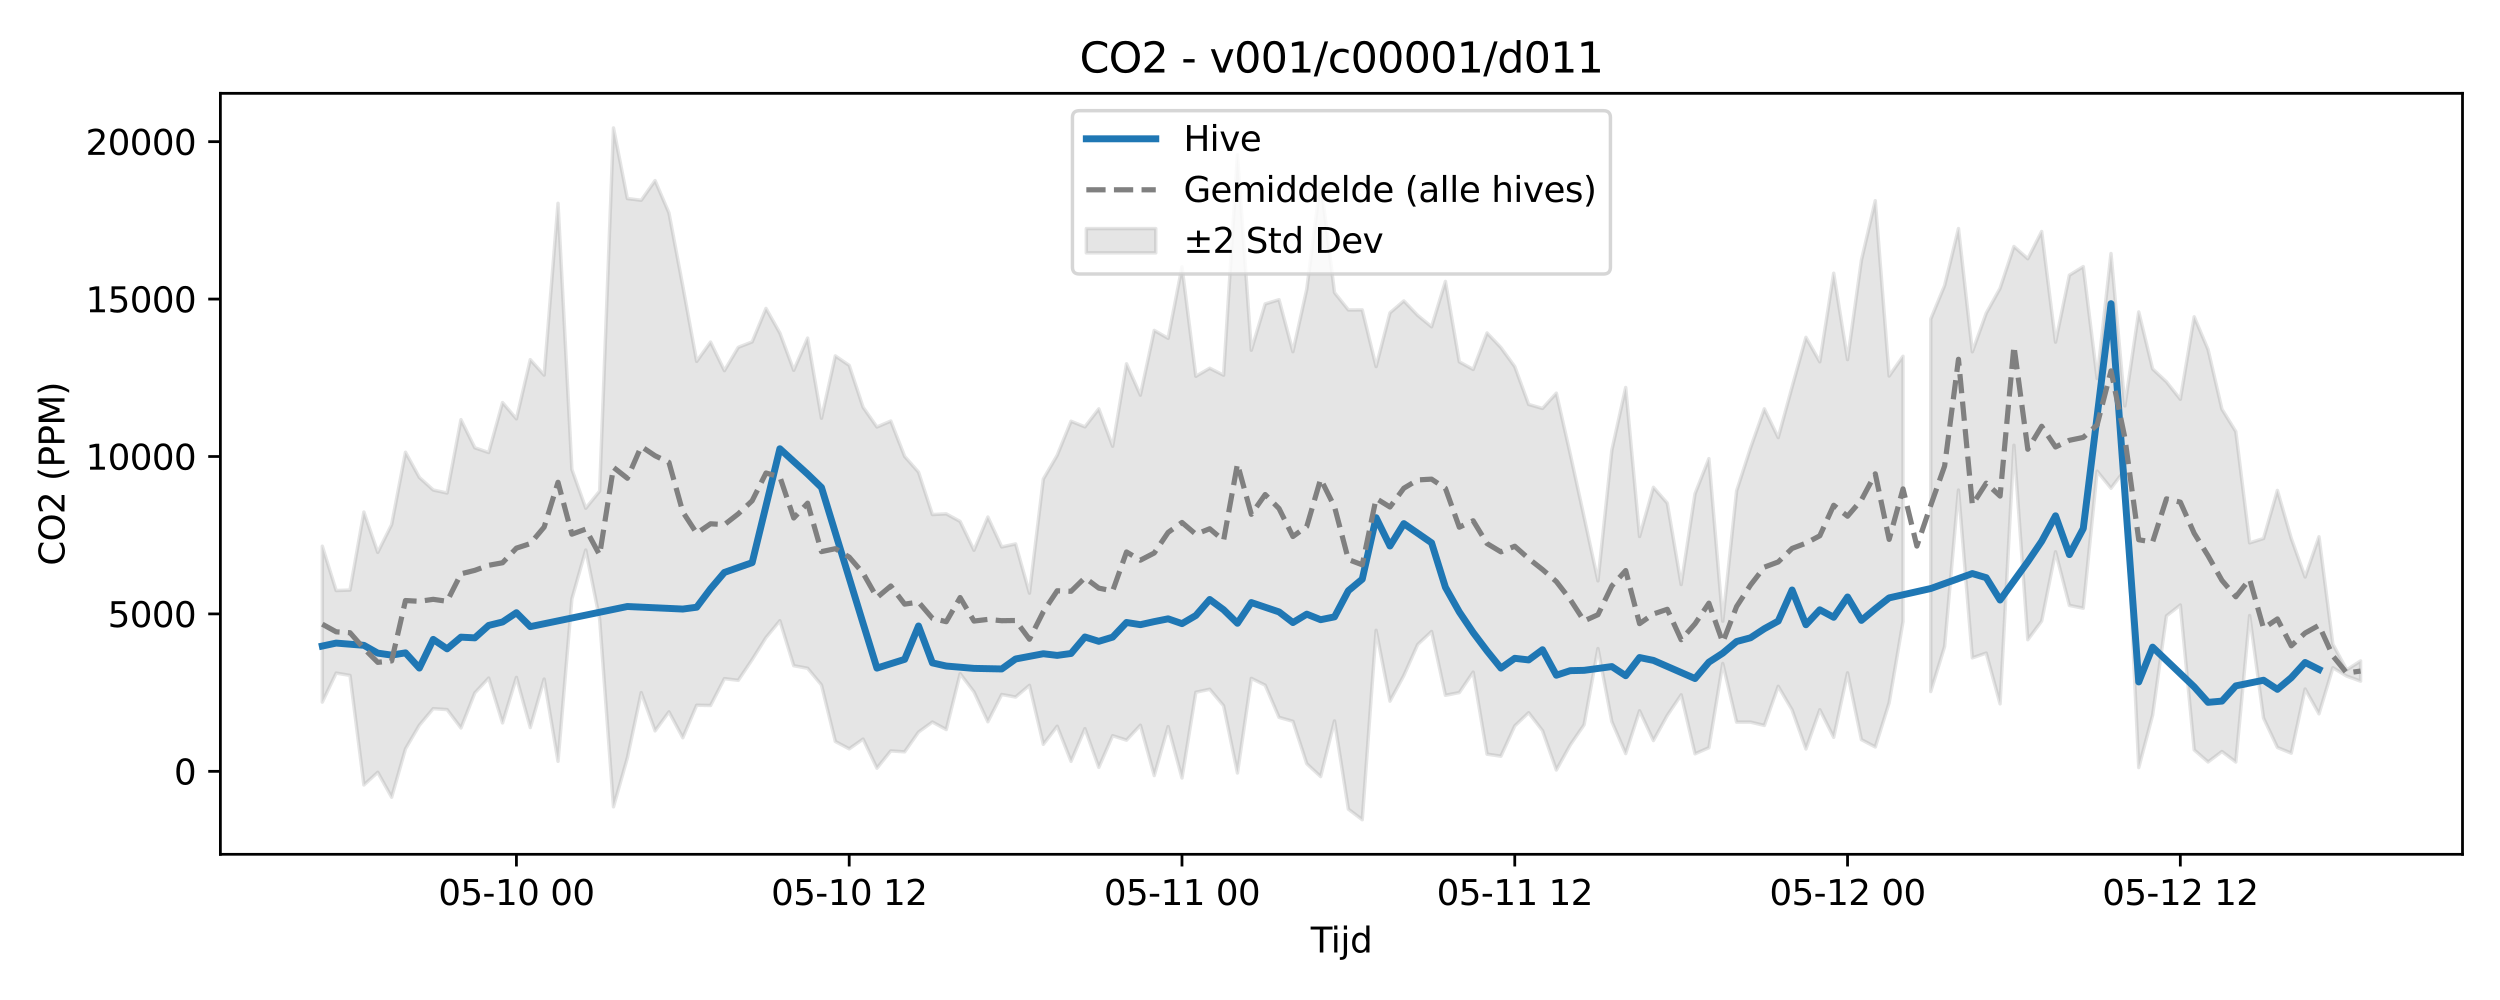 <?xml version="1.0" encoding="utf-8" standalone="no"?>
<!DOCTYPE svg PUBLIC "-//W3C//DTD SVG 1.1//EN"
  "http://www.w3.org/Graphics/SVG/1.1/DTD/svg11.dtd">
<svg xmlns:xlink="http://www.w3.org/1999/xlink" width="720pt" height="288pt" viewBox="0 0 720 288" xmlns="http://www.w3.org/2000/svg" version="1.1">
 <defs>
  <style type="text/css">*{stroke-linejoin: round; stroke-linecap: butt}</style>
 </defs>
 <g id="figure_1">
  <g id="patch_1">
   <path d="M 0 288 
L 720 288 
L 720 0 
L 0 0 
z
" style="fill: #ffffff"/>
  </g>
  <g id="axes_1">
   <g id="patch_2">
    <path d="M 63.47 246.04 
L 709.2 246.04 
L 709.2 26.88 
L 63.47 26.88 
z
" style="fill: #ffffff"/>
   </g>
   <g id="FillBetweenPolyCollection_1">
    <path d="M 92.821 157.307 
L 92.821 202.217 
L 96.815 193.855 
L 100.808 194.523 
L 104.802 226.071 
L 108.795 222.422 
L 112.788 229.594 
L 116.782 215.667 
L 120.775 208.863 
L 124.768 204.098 
L 128.762 204.361 
L 132.755 209.658 
L 136.749 199.555 
L 140.742 195.281 
L 144.735 208.207 
L 148.729 195.099 
L 152.722 209.536 
L 156.715 195.567 
L 160.709 219.257 
L 164.702 172.484 
L 168.696 158.407 
L 172.689 178.207 
L 176.682 232.361 
L 180.676 218.286 
L 184.669 199.471 
L 188.663 210.487 
L 192.656 205.017 
L 196.649 212.468 
L 200.643 203.106 
L 204.636 203.185 
L 208.629 195.447 
L 212.623 195.937 
L 216.616 189.976 
L 220.61 183.624 
L 224.603 178.768 
L 228.596 191.721 
L 232.59 192.463 
L 236.583 197.277 
L 240.577 213.544 
L 244.57 215.665 
L 248.563 212.857 
L 252.557 221.236 
L 256.55 216.265 
L 260.543 216.53 
L 264.537 210.839 
L 268.53 207.939 
L 272.524 210.115 
L 276.517 194.015 
L 280.51 199.264 
L 284.504 207.871 
L 288.497 200.01 
L 292.491 200.751 
L 296.484 197.375 
L 300.477 214.364 
L 304.471 209.163 
L 308.464 219.271 
L 312.457 209.851 
L 316.451 221.003 
L 320.444 211.886 
L 324.438 213.163 
L 328.431 208.86 
L 332.424 223.368 
L 336.418 209.249 
L 340.411 224.066 
L 344.404 199.365 
L 348.398 198.513 
L 352.391 203.251 
L 356.385 222.628 
L 360.378 195.365 
L 364.371 197.336 
L 368.365 206.604 
L 372.358 207.734 
L 376.352 219.959 
L 380.345 223.66 
L 384.338 207.626 
L 388.332 233.04 
L 392.325 236.078 
L 396.318 181.529 
L 400.312 201.931 
L 404.305 194.546 
L 408.299 185.602 
L 412.292 181.871 
L 416.285 200.253 
L 420.279 199.464 
L 424.272 193.571 
L 428.266 217.199 
L 432.259 217.785 
L 436.252 209.058 
L 440.246 205.268 
L 444.239 210.417 
L 448.232 221.758 
L 452.226 214.565 
L 456.219 208.74 
L 460.213 186.77 
L 464.206 207.835 
L 468.199 217.032 
L 472.193 204.704 
L 476.186 213.286 
L 480.179 206.048 
L 484.173 200.111 
L 488.166 217.102 
L 492.16 215.344 
L 496.153 191.087 
L 500.146 207.981 
L 504.14 207.966 
L 508.133 208.932 
L 512.127 197.657 
L 516.12 204.45 
L 520.113 215.707 
L 524.107 204.399 
L 528.1 212.35 
L 532.093 193.781 
L 536.087 213.014 
L 540.08 215.13 
L 544.074 202.403 
L 548.067 179.003 
L 548.067 102.608 
L 548.067 102.608 
L 544.074 108.29 
L 540.08 57.804 
L 536.087 74.961 
L 532.093 103.557 
L 528.1 78.692 
L 524.107 104.208 
L 520.113 97.157 
L 516.12 111.44 
L 512.127 126.029 
L 508.133 117.745 
L 504.14 129.04 
L 500.146 141.365 
L 496.153 178.916 
L 492.16 132.087 
L 488.166 142.21 
L 484.173 168.355 
L 480.179 144.908 
L 476.186 140.35 
L 472.193 154.51 
L 468.199 111.602 
L 464.206 129.672 
L 460.213 167.285 
L 456.219 148.924 
L 452.226 130.757 
L 448.232 113.226 
L 444.239 117.627 
L 440.246 116.474 
L 436.252 105.579 
L 432.259 100.092 
L 428.266 95.886 
L 424.272 106.397 
L 420.279 104.204 
L 416.285 81.051 
L 412.292 94.117 
L 408.299 90.829 
L 404.305 86.662 
L 400.312 90.097 
L 396.318 105.575 
L 392.325 89.247 
L 388.332 89.256 
L 384.338 84.273 
L 380.345 52.251 
L 376.352 83.271 
L 372.358 101.291 
L 368.365 86.315 
L 364.371 87.526 
L 360.378 100.869 
L 356.385 44.58 
L 352.391 108.055 
L 348.398 106.045 
L 344.404 108.369 
L 340.411 76.865 
L 336.418 97.435 
L 332.424 95.154 
L 328.431 113.8 
L 324.438 104.77 
L 320.444 128.516 
L 316.451 117.745 
L 312.457 122.935 
L 308.464 121.315 
L 304.471 131.121 
L 300.477 137.963 
L 296.484 170.825 
L 292.491 156.651 
L 288.497 157.519 
L 284.504 148.9 
L 280.51 158.468 
L 276.517 150.176 
L 272.524 147.989 
L 268.53 148.187 
L 264.537 135.977 
L 260.543 131.451 
L 256.55 121.26 
L 252.557 122.972 
L 248.563 117.28 
L 244.57 105.219 
L 240.577 102.502 
L 236.583 120.451 
L 232.59 97.367 
L 228.596 106.644 
L 224.603 95.911 
L 220.61 88.826 
L 216.616 98.461 
L 212.623 100.03 
L 208.629 106.748 
L 204.636 98.516 
L 200.643 104.077 
L 196.649 82.426 
L 192.656 61.318 
L 188.663 52.015 
L 184.669 57.677 
L 180.676 57.184 
L 176.682 36.842 
L 172.689 141.445 
L 168.696 146.374 
L 164.702 135.195 
L 160.709 58.552 
L 156.715 108.024 
L 152.722 103.575 
L 148.729 120.632 
L 144.735 115.945 
L 140.742 130.325 
L 136.749 128.958 
L 132.755 120.861 
L 128.762 141.991 
L 124.768 141.118 
L 120.775 137.495 
L 116.782 130.24 
L 112.788 151.084 
L 108.795 159.085 
L 104.802 147.47 
L 100.808 169.929 
L 96.815 170.076 
L 92.821 157.307 
z
" clip-path="url(#p964bfb6980)" style="fill: #808080; fill-opacity: 0.2; stroke: #808080; stroke-opacity: 0.2"/>
    <path d="M 556.054 91.883 
L 556.054 199.17 
L 560.047 186.19 
L 564.041 141.128 
L 568.034 189.466 
L 572.027 188.092 
L 576.021 202.714 
L 580.014 128.236 
L 584.007 184.241 
L 588.001 178.859 
L 591.994 158.918 
L 595.988 174.359 
L 599.981 175.163 
L 603.974 135.7 
L 607.968 140.617 
L 611.961 135.306 
L 615.955 221.06 
L 619.948 205.974 
L 623.941 177.373 
L 627.935 174.248 
L 631.928 215.972 
L 635.921 219.449 
L 639.915 216.434 
L 643.908 219.458 
L 647.902 177.274 
L 651.895 206.784 
L 655.888 215.268 
L 659.882 216.918 
L 663.875 198.437 
L 667.868 205.583 
L 671.862 192.307 
L 675.855 194.72 
L 679.849 196.178 
L 679.849 190.348 
L 679.849 190.348 
L 675.855 192.916 
L 671.862 185.503 
L 667.868 154.59 
L 663.875 166.172 
L 659.882 155.062 
L 655.888 141.248 
L 651.895 155.093 
L 647.902 156.343 
L 643.908 124.278 
L 639.915 117.84 
L 635.921 100.673 
L 631.928 91.236 
L 627.935 114.99 
L 623.941 109.968 
L 619.948 106.241 
L 615.955 89.832 
L 611.961 116.894 
L 607.968 73.014 
L 603.974 109.034 
L 599.981 76.786 
L 595.988 79.249 
L 591.994 98.541 
L 588.001 66.668 
L 584.007 74.526 
L 580.014 70.989 
L 576.021 83.025 
L 572.027 90.221 
L 568.034 101.326 
L 564.041 65.823 
L 560.047 82.231 
L 556.054 91.883 
z
" clip-path="url(#p964bfb6980)" style="fill: #808080; fill-opacity: 0.2; stroke: #808080; stroke-opacity: 0.2"/>
   </g>
   <g id="matplotlib.axis_1">
    <g id="xtick_1">
     <g id="line2d_1">
      <defs>
       <path id="m2be790378c" d="M 0 0 
L 0 3.5 
" style="stroke: #000000; stroke-width: 0.8"/>
      </defs>
      <g>
       <use xlink:href="#m2be790378c" x="148.729" y="246.04" style="stroke: #000000; stroke-width: 0.8"/>
      </g>
     </g>
     <g id="text_1">
      <!-- 05-10 00 -->
      <g transform="translate(126.248 260.638) scale(0.1 -0.1)">
       <defs>
        <path id="DejaVuSans-30" d="M 2034 4250 
Q 1547 4250 1301 3770 
Q 1056 3291 1056 2328 
Q 1056 1369 1301 889 
Q 1547 409 2034 409 
Q 2525 409 2770 889 
Q 3016 1369 3016 2328 
Q 3016 3291 2770 3770 
Q 2525 4250 2034 4250 
z
M 2034 4750 
Q 2819 4750 3233 4129 
Q 3647 3509 3647 2328 
Q 3647 1150 3233 529 
Q 2819 -91 2034 -91 
Q 1250 -91 836 529 
Q 422 1150 422 2328 
Q 422 3509 836 4129 
Q 1250 4750 2034 4750 
z
" transform="scale(0.016)"/>
        <path id="DejaVuSans-35" d="M 691 4666 
L 3169 4666 
L 3169 4134 
L 1269 4134 
L 1269 2991 
Q 1406 3038 1543 3061 
Q 1681 3084 1819 3084 
Q 2600 3084 3056 2656 
Q 3513 2228 3513 1497 
Q 3513 744 3044 326 
Q 2575 -91 1722 -91 
Q 1428 -91 1123 -41 
Q 819 9 494 109 
L 494 744 
Q 775 591 1075 516 
Q 1375 441 1709 441 
Q 2250 441 2565 725 
Q 2881 1009 2881 1497 
Q 2881 1984 2565 2268 
Q 2250 2553 1709 2553 
Q 1456 2553 1204 2497 
Q 953 2441 691 2322 
L 691 4666 
z
" transform="scale(0.016)"/>
        <path id="DejaVuSans-2d" d="M 313 2009 
L 1997 2009 
L 1997 1497 
L 313 1497 
L 313 2009 
z
" transform="scale(0.016)"/>
        <path id="DejaVuSans-31" d="M 794 531 
L 1825 531 
L 1825 4091 
L 703 3866 
L 703 4441 
L 1819 4666 
L 2450 4666 
L 2450 531 
L 3481 531 
L 3481 0 
L 794 0 
L 794 531 
z
" transform="scale(0.016)"/>
        <path id="DejaVuSans-20" transform="scale(0.016)"/>
       </defs>
       <use xlink:href="#DejaVuSans-30"/>
       <use xlink:href="#DejaVuSans-35" transform="translate(63.623 0)"/>
       <use xlink:href="#DejaVuSans-2d" transform="translate(127.246 0)"/>
       <use xlink:href="#DejaVuSans-31" transform="translate(163.33 0)"/>
       <use xlink:href="#DejaVuSans-30" transform="translate(226.953 0)"/>
       <use xlink:href="#DejaVuSans-20" transform="translate(290.576 0)"/>
       <use xlink:href="#DejaVuSans-30" transform="translate(322.363 0)"/>
       <use xlink:href="#DejaVuSans-30" transform="translate(385.986 0)"/>
      </g>
     </g>
    </g>
    <g id="xtick_2">
     <g id="line2d_2">
      <g>
       <use xlink:href="#m2be790378c" x="244.57" y="246.04" style="stroke: #000000; stroke-width: 0.8"/>
      </g>
     </g>
     <g id="text_2">
      <!-- 05-10 12 -->
      <g transform="translate(222.089 260.638) scale(0.1 -0.1)">
       <defs>
        <path id="DejaVuSans-32" d="M 1228 531 
L 3431 531 
L 3431 0 
L 469 0 
L 469 531 
Q 828 903 1448 1529 
Q 2069 2156 2228 2338 
Q 2531 2678 2651 2914 
Q 2772 3150 2772 3378 
Q 2772 3750 2511 3984 
Q 2250 4219 1831 4219 
Q 1534 4219 1204 4116 
Q 875 4013 500 3803 
L 500 4441 
Q 881 4594 1212 4672 
Q 1544 4750 1819 4750 
Q 2544 4750 2975 4387 
Q 3406 4025 3406 3419 
Q 3406 3131 3298 2873 
Q 3191 2616 2906 2266 
Q 2828 2175 2409 1742 
Q 1991 1309 1228 531 
z
" transform="scale(0.016)"/>
       </defs>
       <use xlink:href="#DejaVuSans-30"/>
       <use xlink:href="#DejaVuSans-35" transform="translate(63.623 0)"/>
       <use xlink:href="#DejaVuSans-2d" transform="translate(127.246 0)"/>
       <use xlink:href="#DejaVuSans-31" transform="translate(163.33 0)"/>
       <use xlink:href="#DejaVuSans-30" transform="translate(226.953 0)"/>
       <use xlink:href="#DejaVuSans-20" transform="translate(290.576 0)"/>
       <use xlink:href="#DejaVuSans-31" transform="translate(322.363 0)"/>
       <use xlink:href="#DejaVuSans-32" transform="translate(385.986 0)"/>
      </g>
     </g>
    </g>
    <g id="xtick_3">
     <g id="line2d_3">
      <g>
       <use xlink:href="#m2be790378c" x="340.411" y="246.04" style="stroke: #000000; stroke-width: 0.8"/>
      </g>
     </g>
     <g id="text_3">
      <!-- 05-11 00 -->
      <g transform="translate(317.931 260.638) scale(0.1 -0.1)">
       <use xlink:href="#DejaVuSans-30"/>
       <use xlink:href="#DejaVuSans-35" transform="translate(63.623 0)"/>
       <use xlink:href="#DejaVuSans-2d" transform="translate(127.246 0)"/>
       <use xlink:href="#DejaVuSans-31" transform="translate(163.33 0)"/>
       <use xlink:href="#DejaVuSans-31" transform="translate(226.953 0)"/>
       <use xlink:href="#DejaVuSans-20" transform="translate(290.576 0)"/>
       <use xlink:href="#DejaVuSans-30" transform="translate(322.363 0)"/>
       <use xlink:href="#DejaVuSans-30" transform="translate(385.986 0)"/>
      </g>
     </g>
    </g>
    <g id="xtick_4">
     <g id="line2d_4">
      <g>
       <use xlink:href="#m2be790378c" x="436.252" y="246.04" style="stroke: #000000; stroke-width: 0.8"/>
      </g>
     </g>
     <g id="text_4">
      <!-- 05-11 12 -->
      <g transform="translate(413.772 260.638) scale(0.1 -0.1)">
       <use xlink:href="#DejaVuSans-30"/>
       <use xlink:href="#DejaVuSans-35" transform="translate(63.623 0)"/>
       <use xlink:href="#DejaVuSans-2d" transform="translate(127.246 0)"/>
       <use xlink:href="#DejaVuSans-31" transform="translate(163.33 0)"/>
       <use xlink:href="#DejaVuSans-31" transform="translate(226.953 0)"/>
       <use xlink:href="#DejaVuSans-20" transform="translate(290.576 0)"/>
       <use xlink:href="#DejaVuSans-31" transform="translate(322.363 0)"/>
       <use xlink:href="#DejaVuSans-32" transform="translate(385.986 0)"/>
      </g>
     </g>
    </g>
    <g id="xtick_5">
     <g id="line2d_5">
      <g>
       <use xlink:href="#m2be790378c" x="532.093" y="246.04" style="stroke: #000000; stroke-width: 0.8"/>
      </g>
     </g>
     <g id="text_5">
      <!-- 05-12 00 -->
      <g transform="translate(509.613 260.638) scale(0.1 -0.1)">
       <use xlink:href="#DejaVuSans-30"/>
       <use xlink:href="#DejaVuSans-35" transform="translate(63.623 0)"/>
       <use xlink:href="#DejaVuSans-2d" transform="translate(127.246 0)"/>
       <use xlink:href="#DejaVuSans-31" transform="translate(163.33 0)"/>
       <use xlink:href="#DejaVuSans-32" transform="translate(226.953 0)"/>
       <use xlink:href="#DejaVuSans-20" transform="translate(290.576 0)"/>
       <use xlink:href="#DejaVuSans-30" transform="translate(322.363 0)"/>
       <use xlink:href="#DejaVuSans-30" transform="translate(385.986 0)"/>
      </g>
     </g>
    </g>
    <g id="xtick_6">
     <g id="line2d_6">
      <g>
       <use xlink:href="#m2be790378c" x="627.935" y="246.04" style="stroke: #000000; stroke-width: 0.8"/>
      </g>
     </g>
     <g id="text_6">
      <!-- 05-12 12 -->
      <g transform="translate(605.454 260.638) scale(0.1 -0.1)">
       <use xlink:href="#DejaVuSans-30"/>
       <use xlink:href="#DejaVuSans-35" transform="translate(63.623 0)"/>
       <use xlink:href="#DejaVuSans-2d" transform="translate(127.246 0)"/>
       <use xlink:href="#DejaVuSans-31" transform="translate(163.33 0)"/>
       <use xlink:href="#DejaVuSans-32" transform="translate(226.953 0)"/>
       <use xlink:href="#DejaVuSans-20" transform="translate(290.576 0)"/>
       <use xlink:href="#DejaVuSans-31" transform="translate(322.363 0)"/>
       <use xlink:href="#DejaVuSans-32" transform="translate(385.986 0)"/>
      </g>
     </g>
    </g>
    <g id="text_7">
     <!-- Tijd -->
     <g transform="translate(377.485 274.317) scale(0.1 -0.1)">
      <defs>
       <path id="DejaVuSans-54" d="M -19 4666 
L 3928 4666 
L 3928 4134 
L 2272 4134 
L 2272 0 
L 1638 0 
L 1638 4134 
L -19 4134 
L -19 4666 
z
" transform="scale(0.016)"/>
       <path id="DejaVuSans-69" d="M 603 3500 
L 1178 3500 
L 1178 0 
L 603 0 
L 603 3500 
z
M 603 4863 
L 1178 4863 
L 1178 4134 
L 603 4134 
L 603 4863 
z
" transform="scale(0.016)"/>
       <path id="DejaVuSans-6a" d="M 603 3500 
L 1178 3500 
L 1178 -63 
Q 1178 -731 923 -1031 
Q 669 -1331 103 -1331 
L -116 -1331 
L -116 -844 
L 38 -844 
Q 366 -844 484 -692 
Q 603 -541 603 -63 
L 603 3500 
z
M 603 4863 
L 1178 4863 
L 1178 4134 
L 603 4134 
L 603 4863 
z
" transform="scale(0.016)"/>
       <path id="DejaVuSans-64" d="M 2906 2969 
L 2906 4863 
L 3481 4863 
L 3481 0 
L 2906 0 
L 2906 525 
Q 2725 213 2448 61 
Q 2172 -91 1784 -91 
Q 1150 -91 751 415 
Q 353 922 353 1747 
Q 353 2572 751 3078 
Q 1150 3584 1784 3584 
Q 2172 3584 2448 3432 
Q 2725 3281 2906 2969 
z
M 947 1747 
Q 947 1113 1208 752 
Q 1469 391 1925 391 
Q 2381 391 2643 752 
Q 2906 1113 2906 1747 
Q 2906 2381 2643 2742 
Q 2381 3103 1925 3103 
Q 1469 3103 1208 2742 
Q 947 2381 947 1747 
z
" transform="scale(0.016)"/>
      </defs>
      <use xlink:href="#DejaVuSans-54"/>
      <use xlink:href="#DejaVuSans-69" transform="translate(57.959 0)"/>
      <use xlink:href="#DejaVuSans-6a" transform="translate(85.742 0)"/>
      <use xlink:href="#DejaVuSans-64" transform="translate(113.525 0)"/>
     </g>
    </g>
   </g>
   <g id="matplotlib.axis_2">
    <g id="ytick_1">
     <g id="line2d_7">
      <defs>
       <path id="m5e4b14a071" d="M 0 0 
L -3.5 0 
" style="stroke: #000000; stroke-width: 0.8"/>
      </defs>
      <g>
       <use xlink:href="#m5e4b14a071" x="63.47" y="222.138" style="stroke: #000000; stroke-width: 0.8"/>
      </g>
     </g>
     <g id="text_8">
      <!-- 0 -->
      <g transform="translate(50.108 225.937) scale(0.1 -0.1)">
       <use xlink:href="#DejaVuSans-30"/>
      </g>
     </g>
    </g>
    <g id="ytick_2">
     <g id="line2d_8">
      <g>
       <use xlink:href="#m5e4b14a071" x="63.47" y="176.804" style="stroke: #000000; stroke-width: 0.8"/>
      </g>
     </g>
     <g id="text_9">
      <!-- 5000 -->
      <g transform="translate(31.02 180.604) scale(0.1 -0.1)">
       <use xlink:href="#DejaVuSans-35"/>
       <use xlink:href="#DejaVuSans-30" transform="translate(63.623 0)"/>
       <use xlink:href="#DejaVuSans-30" transform="translate(127.246 0)"/>
       <use xlink:href="#DejaVuSans-30" transform="translate(190.869 0)"/>
      </g>
     </g>
    </g>
    <g id="ytick_3">
     <g id="line2d_9">
      <g>
       <use xlink:href="#m5e4b14a071" x="63.47" y="131.471" style="stroke: #000000; stroke-width: 0.8"/>
      </g>
     </g>
     <g id="text_10">
      <!-- 10000 -->
      <g transform="translate(24.657 135.27) scale(0.1 -0.1)">
       <use xlink:href="#DejaVuSans-31"/>
       <use xlink:href="#DejaVuSans-30" transform="translate(63.623 0)"/>
       <use xlink:href="#DejaVuSans-30" transform="translate(127.246 0)"/>
       <use xlink:href="#DejaVuSans-30" transform="translate(190.869 0)"/>
       <use xlink:href="#DejaVuSans-30" transform="translate(254.492 0)"/>
      </g>
     </g>
    </g>
    <g id="ytick_4">
     <g id="line2d_10">
      <g>
       <use xlink:href="#m5e4b14a071" x="63.47" y="86.138" style="stroke: #000000; stroke-width: 0.8"/>
      </g>
     </g>
     <g id="text_11">
      <!-- 15000 -->
      <g transform="translate(24.657 89.937) scale(0.1 -0.1)">
       <use xlink:href="#DejaVuSans-31"/>
       <use xlink:href="#DejaVuSans-35" transform="translate(63.623 0)"/>
       <use xlink:href="#DejaVuSans-30" transform="translate(127.246 0)"/>
       <use xlink:href="#DejaVuSans-30" transform="translate(190.869 0)"/>
       <use xlink:href="#DejaVuSans-30" transform="translate(254.492 0)"/>
      </g>
     </g>
    </g>
    <g id="ytick_5">
     <g id="line2d_11">
      <g>
       <use xlink:href="#m5e4b14a071" x="63.47" y="40.805" style="stroke: #000000; stroke-width: 0.8"/>
      </g>
     </g>
     <g id="text_12">
      <!-- 20000 -->
      <g transform="translate(24.657 44.604) scale(0.1 -0.1)">
       <use xlink:href="#DejaVuSans-32"/>
       <use xlink:href="#DejaVuSans-30" transform="translate(63.623 0)"/>
       <use xlink:href="#DejaVuSans-30" transform="translate(127.246 0)"/>
       <use xlink:href="#DejaVuSans-30" transform="translate(190.869 0)"/>
       <use xlink:href="#DejaVuSans-30" transform="translate(254.492 0)"/>
      </g>
     </g>
    </g>
    <g id="text_13">
     <!-- CO2 (PPM) -->
     <g transform="translate(18.578 162.903) rotate(-90) scale(0.1 -0.1)">
      <defs>
       <path id="DejaVuSans-43" d="M 4122 4306 
L 4122 3641 
Q 3803 3938 3442 4084 
Q 3081 4231 2675 4231 
Q 1875 4231 1450 3742 
Q 1025 3253 1025 2328 
Q 1025 1406 1450 917 
Q 1875 428 2675 428 
Q 3081 428 3442 575 
Q 3803 722 4122 1019 
L 4122 359 
Q 3791 134 3420 21 
Q 3050 -91 2638 -91 
Q 1578 -91 968 557 
Q 359 1206 359 2328 
Q 359 3453 968 4101 
Q 1578 4750 2638 4750 
Q 3056 4750 3426 4639 
Q 3797 4528 4122 4306 
z
" transform="scale(0.016)"/>
       <path id="DejaVuSans-4f" d="M 2522 4238 
Q 1834 4238 1429 3725 
Q 1025 3213 1025 2328 
Q 1025 1447 1429 934 
Q 1834 422 2522 422 
Q 3209 422 3611 934 
Q 4013 1447 4013 2328 
Q 4013 3213 3611 3725 
Q 3209 4238 2522 4238 
z
M 2522 4750 
Q 3503 4750 4090 4092 
Q 4678 3434 4678 2328 
Q 4678 1225 4090 567 
Q 3503 -91 2522 -91 
Q 1538 -91 948 565 
Q 359 1222 359 2328 
Q 359 3434 948 4092 
Q 1538 4750 2522 4750 
z
" transform="scale(0.016)"/>
       <path id="DejaVuSans-28" d="M 1984 4856 
Q 1566 4138 1362 3434 
Q 1159 2731 1159 2009 
Q 1159 1288 1364 580 
Q 1569 -128 1984 -844 
L 1484 -844 
Q 1016 -109 783 600 
Q 550 1309 550 2009 
Q 550 2706 781 3412 
Q 1013 4119 1484 4856 
L 1984 4856 
z
" transform="scale(0.016)"/>
       <path id="DejaVuSans-50" d="M 1259 4147 
L 1259 2394 
L 2053 2394 
Q 2494 2394 2734 2622 
Q 2975 2850 2975 3272 
Q 2975 3691 2734 3919 
Q 2494 4147 2053 4147 
L 1259 4147 
z
M 628 4666 
L 2053 4666 
Q 2838 4666 3239 4311 
Q 3641 3956 3641 3272 
Q 3641 2581 3239 2228 
Q 2838 1875 2053 1875 
L 1259 1875 
L 1259 0 
L 628 0 
L 628 4666 
z
" transform="scale(0.016)"/>
       <path id="DejaVuSans-4d" d="M 628 4666 
L 1569 4666 
L 2759 1491 
L 3956 4666 
L 4897 4666 
L 4897 0 
L 4281 0 
L 4281 4097 
L 3078 897 
L 2444 897 
L 1241 4097 
L 1241 0 
L 628 0 
L 628 4666 
z
" transform="scale(0.016)"/>
       <path id="DejaVuSans-29" d="M 513 4856 
L 1013 4856 
Q 1481 4119 1714 3412 
Q 1947 2706 1947 2009 
Q 1947 1309 1714 600 
Q 1481 -109 1013 -844 
L 513 -844 
Q 928 -128 1133 580 
Q 1338 1288 1338 2009 
Q 1338 2731 1133 3434 
Q 928 4138 513 4856 
z
" transform="scale(0.016)"/>
      </defs>
      <use xlink:href="#DejaVuSans-43"/>
      <use xlink:href="#DejaVuSans-4f" transform="translate(69.824 0)"/>
      <use xlink:href="#DejaVuSans-32" transform="translate(148.535 0)"/>
      <use xlink:href="#DejaVuSans-20" transform="translate(212.158 0)"/>
      <use xlink:href="#DejaVuSans-28" transform="translate(243.945 0)"/>
      <use xlink:href="#DejaVuSans-50" transform="translate(282.959 0)"/>
      <use xlink:href="#DejaVuSans-50" transform="translate(343.262 0)"/>
      <use xlink:href="#DejaVuSans-4d" transform="translate(403.564 0)"/>
      <use xlink:href="#DejaVuSans-29" transform="translate(489.844 0)"/>
     </g>
    </g>
   </g>
   <g id="line2d_12">
    <path d="M 92.821 186.061 
L 96.815 185.209 
L 104.802 185.853 
L 108.795 188.101 
L 112.788 188.673 
L 116.782 188.02 
L 120.775 192.402 
L 124.768 184.151 
L 128.762 186.865 
L 132.755 183.499 
L 136.749 183.701 
L 140.742 180.12 
L 144.735 179.131 
L 148.729 176.463 
L 152.722 180.467 
L 180.676 174.674 
L 196.649 175.408 
L 200.643 174.882 
L 204.636 169.56 
L 208.629 164.855 
L 216.616 162.039 
L 224.603 129.25 
L 228.596 132.904 
L 232.59 136.53 
L 236.583 140.393 
L 248.563 179.521 
L 252.557 192.417 
L 260.543 189.892 
L 264.537 180.286 
L 268.53 190.912 
L 272.524 191.819 
L 280.51 192.494 
L 288.497 192.657 
L 292.491 189.788 
L 300.477 188.277 
L 304.471 188.754 
L 308.464 188.201 
L 312.457 183.45 
L 316.451 184.704 
L 320.444 183.493 
L 324.438 179.274 
L 328.431 179.908 
L 332.424 179.02 
L 336.418 178.222 
L 340.411 179.606 
L 344.404 177.264 
L 348.398 172.655 
L 352.391 175.605 
L 356.385 179.5 
L 360.378 173.536 
L 368.365 176.233 
L 372.358 179.298 
L 376.352 176.877 
L 380.345 178.473 
L 384.338 177.657 
L 388.332 170.118 
L 392.325 166.799 
L 396.318 149.097 
L 400.312 157.248 
L 404.305 150.806 
L 412.292 156.338 
L 416.285 169.148 
L 420.279 176.239 
L 424.272 182.175 
L 428.266 187.471 
L 432.259 192.417 
L 436.252 189.593 
L 440.246 190.06 
L 444.239 187.122 
L 448.232 194.466 
L 452.226 193.152 
L 456.219 193.058 
L 464.206 191.973 
L 468.199 194.602 
L 472.193 189.371 
L 476.186 190.196 
L 488.166 195.418 
L 492.16 190.704 
L 496.153 188.11 
L 500.146 184.753 
L 504.14 183.689 
L 508.133 181.072 
L 512.127 178.875 
L 516.12 169.923 
L 520.113 179.923 
L 524.107 175.626 
L 528.1 177.778 
L 532.093 171.936 
L 536.087 178.669 
L 540.08 175.339 
L 544.074 172.189 
L 556.054 169.497 
L 568.034 165.185 
L 572.027 166.369 
L 576.021 172.806 
L 584.007 161.781 
L 588.001 155.888 
L 591.994 148.553 
L 595.988 159.723 
L 599.981 152.216 
L 607.968 87.462 
L 615.955 196.393 
L 619.948 186.379 
L 631.928 197.809 
L 635.921 202.273 
L 639.915 201.919 
L 643.908 197.531 
L 651.895 195.908 
L 655.888 198.528 
L 659.882 195.178 
L 663.875 190.794 
L 667.868 192.789 
" clip-path="url(#p964bfb6980)" style="fill: none; stroke: #1f77b4; stroke-width: 2; stroke-linecap: square"/>
   </g>
   <g id="line2d_13">
    <path d="M 92.821 179.762 
L 96.815 181.966 
L 100.808 182.226 
L 104.802 186.771 
L 108.795 190.754 
L 112.788 190.339 
L 116.782 172.953 
L 120.775 173.179 
L 124.768 172.608 
L 128.762 173.176 
L 132.755 165.26 
L 136.749 164.257 
L 140.742 162.803 
L 144.735 162.076 
L 148.729 157.865 
L 152.722 156.556 
L 156.715 151.796 
L 160.709 138.904 
L 164.702 153.84 
L 168.696 152.391 
L 172.689 159.826 
L 176.682 134.601 
L 180.676 137.735 
L 184.669 128.574 
L 188.663 131.251 
L 192.656 133.168 
L 196.649 147.447 
L 200.643 153.591 
L 204.636 150.85 
L 208.629 151.097 
L 212.623 147.984 
L 216.616 144.219 
L 220.61 136.225 
L 224.603 137.34 
L 228.596 149.183 
L 232.59 144.915 
L 236.583 158.864 
L 240.577 158.023 
L 244.57 160.442 
L 248.563 165.069 
L 252.557 172.104 
L 256.55 168.763 
L 260.543 173.99 
L 264.537 173.408 
L 268.53 178.063 
L 272.524 179.052 
L 276.517 172.095 
L 280.51 178.866 
L 284.504 178.386 
L 288.497 178.765 
L 292.491 178.701 
L 296.484 184.1 
L 300.477 176.164 
L 304.471 170.142 
L 308.464 170.293 
L 312.457 166.393 
L 316.451 169.374 
L 320.444 170.201 
L 324.438 158.967 
L 328.431 161.33 
L 332.424 159.261 
L 336.418 153.342 
L 340.411 150.466 
L 344.404 153.867 
L 348.398 152.279 
L 352.391 155.653 
L 356.385 133.604 
L 360.378 148.117 
L 364.371 142.431 
L 368.365 146.46 
L 372.358 154.513 
L 376.352 151.615 
L 380.345 137.956 
L 384.338 145.95 
L 388.332 161.148 
L 392.325 162.663 
L 396.318 143.552 
L 400.312 146.014 
L 404.305 140.604 
L 408.299 138.215 
L 412.292 137.994 
L 416.285 140.652 
L 420.279 151.834 
L 424.272 149.984 
L 428.266 156.542 
L 432.259 158.939 
L 436.252 157.319 
L 440.246 160.871 
L 444.239 164.022 
L 448.232 167.492 
L 452.226 172.661 
L 456.219 178.832 
L 460.213 177.027 
L 464.206 168.754 
L 468.199 164.317 
L 472.193 179.607 
L 476.186 176.818 
L 480.179 175.478 
L 484.173 184.233 
L 488.166 179.656 
L 492.16 173.716 
L 496.153 185.002 
L 500.146 174.673 
L 504.14 168.503 
L 508.133 163.338 
L 512.127 161.843 
L 516.12 157.945 
L 520.113 156.432 
L 524.107 154.303 
L 528.1 145.521 
L 532.093 148.669 
L 536.087 143.988 
L 540.08 136.467 
L 544.074 155.347 
L 548.067 140.805 
L 552.06 157.266 
L 556.054 145.527 
L 560.047 134.211 
L 564.041 103.476 
L 568.034 145.396 
L 572.027 139.156 
L 576.021 142.869 
L 580.014 99.612 
L 584.007 129.384 
L 588.001 122.763 
L 591.994 128.73 
L 595.988 126.804 
L 599.981 125.974 
L 603.974 122.367 
L 607.968 106.816 
L 611.961 126.1 
L 615.955 155.446 
L 619.948 156.107 
L 623.941 143.67 
L 627.935 144.619 
L 631.928 153.604 
L 635.921 160.061 
L 639.915 167.137 
L 643.908 171.868 
L 647.902 166.808 
L 651.895 180.938 
L 655.888 178.258 
L 659.882 185.99 
L 663.875 182.305 
L 667.868 180.087 
L 671.862 188.905 
L 675.855 193.818 
L 679.849 193.263 
L 679.849 193.263 
" clip-path="url(#p964bfb6980)" style="fill: none; stroke-dasharray: 5.55,2.4; stroke-dashoffset: 0; stroke: #808080; stroke-width: 1.5"/>
   </g>
   <g id="patch_3">
    <path d="M 63.47 246.04 
L 63.47 26.88 
" style="fill: none; stroke: #000000; stroke-width: 0.8; stroke-linejoin: miter; stroke-linecap: square"/>
   </g>
   <g id="patch_4">
    <path d="M 709.2 246.04 
L 709.2 26.88 
" style="fill: none; stroke: #000000; stroke-width: 0.8; stroke-linejoin: miter; stroke-linecap: square"/>
   </g>
   <g id="patch_5">
    <path d="M 63.47 246.04 
L 709.2 246.04 
" style="fill: none; stroke: #000000; stroke-width: 0.8; stroke-linejoin: miter; stroke-linecap: square"/>
   </g>
   <g id="patch_6">
    <path d="M 63.47 26.88 
L 709.2 26.88 
" style="fill: none; stroke: #000000; stroke-width: 0.8; stroke-linejoin: miter; stroke-linecap: square"/>
   </g>
   <g id="text_14">
    <!-- CO2 - v001/c00001/d011 -->
    <g transform="translate(310.932 20.88) scale(0.12 -0.12)">
     <defs>
      <path id="DejaVuSans-76" d="M 191 3500 
L 800 3500 
L 1894 563 
L 2988 3500 
L 3597 3500 
L 2284 0 
L 1503 0 
L 191 3500 
z
" transform="scale(0.016)"/>
      <path id="DejaVuSans-2f" d="M 1625 4666 
L 2156 4666 
L 531 -594 
L 0 -594 
L 1625 4666 
z
" transform="scale(0.016)"/>
      <path id="DejaVuSans-63" d="M 3122 3366 
L 3122 2828 
Q 2878 2963 2633 3030 
Q 2388 3097 2138 3097 
Q 1578 3097 1268 2742 
Q 959 2388 959 1747 
Q 959 1106 1268 751 
Q 1578 397 2138 397 
Q 2388 397 2633 464 
Q 2878 531 3122 666 
L 3122 134 
Q 2881 22 2623 -34 
Q 2366 -91 2075 -91 
Q 1284 -91 818 406 
Q 353 903 353 1747 
Q 353 2603 823 3093 
Q 1294 3584 2113 3584 
Q 2378 3584 2631 3529 
Q 2884 3475 3122 3366 
z
" transform="scale(0.016)"/>
     </defs>
     <use xlink:href="#DejaVuSans-43"/>
     <use xlink:href="#DejaVuSans-4f" transform="translate(69.824 0)"/>
     <use xlink:href="#DejaVuSans-32" transform="translate(148.535 0)"/>
     <use xlink:href="#DejaVuSans-20" transform="translate(212.158 0)"/>
     <use xlink:href="#DejaVuSans-2d" transform="translate(243.945 0)"/>
     <use xlink:href="#DejaVuSans-20" transform="translate(280.029 0)"/>
     <use xlink:href="#DejaVuSans-76" transform="translate(311.816 0)"/>
     <use xlink:href="#DejaVuSans-30" transform="translate(370.996 0)"/>
     <use xlink:href="#DejaVuSans-30" transform="translate(434.619 0)"/>
     <use xlink:href="#DejaVuSans-31" transform="translate(498.242 0)"/>
     <use xlink:href="#DejaVuSans-2f" transform="translate(561.865 0)"/>
     <use xlink:href="#DejaVuSans-63" transform="translate(595.557 0)"/>
     <use xlink:href="#DejaVuSans-30" transform="translate(650.537 0)"/>
     <use xlink:href="#DejaVuSans-30" transform="translate(714.16 0)"/>
     <use xlink:href="#DejaVuSans-30" transform="translate(777.783 0)"/>
     <use xlink:href="#DejaVuSans-30" transform="translate(841.406 0)"/>
     <use xlink:href="#DejaVuSans-31" transform="translate(905.029 0)"/>
     <use xlink:href="#DejaVuSans-2f" transform="translate(968.652 0)"/>
     <use xlink:href="#DejaVuSans-64" transform="translate(1002.344 0)"/>
     <use xlink:href="#DejaVuSans-30" transform="translate(1065.82 0)"/>
     <use xlink:href="#DejaVuSans-31" transform="translate(1129.443 0)"/>
     <use xlink:href="#DejaVuSans-31" transform="translate(1193.066 0)"/>
    </g>
   </g>
   <g id="legend_1">
    <g id="patch_7">
     <path d="M 310.863 78.914 
L 461.807 78.914 
Q 463.807 78.914 463.807 76.914 
L 463.807 33.88 
Q 463.807 31.88 461.807 31.88 
L 310.863 31.88 
Q 308.863 31.88 308.863 33.88 
L 308.863 76.914 
Q 308.863 78.914 310.863 78.914 
z
" style="fill: #ffffff; opacity: 0.8; stroke: #cccccc; stroke-linejoin: miter"/>
    </g>
    <g id="line2d_14">
     <path d="M 312.863 39.978 
L 322.863 39.978 
L 332.863 39.978 
" style="fill: none; stroke: #1f77b4; stroke-width: 2; stroke-linecap: square"/>
    </g>
    <g id="text_15">
     <!-- Hive -->
     <g transform="translate(340.863 43.478) scale(0.1 -0.1)">
      <defs>
       <path id="DejaVuSans-48" d="M 628 4666 
L 1259 4666 
L 1259 2753 
L 3553 2753 
L 3553 4666 
L 4184 4666 
L 4184 0 
L 3553 0 
L 3553 2222 
L 1259 2222 
L 1259 0 
L 628 0 
L 628 4666 
z
" transform="scale(0.016)"/>
       <path id="DejaVuSans-65" d="M 3597 1894 
L 3597 1613 
L 953 1613 
Q 991 1019 1311 708 
Q 1631 397 2203 397 
Q 2534 397 2845 478 
Q 3156 559 3463 722 
L 3463 178 
Q 3153 47 2828 -22 
Q 2503 -91 2169 -91 
Q 1331 -91 842 396 
Q 353 884 353 1716 
Q 353 2575 817 3079 
Q 1281 3584 2069 3584 
Q 2775 3584 3186 3129 
Q 3597 2675 3597 1894 
z
M 3022 2063 
Q 3016 2534 2758 2815 
Q 2500 3097 2075 3097 
Q 1594 3097 1305 2825 
Q 1016 2553 972 2059 
L 3022 2063 
z
" transform="scale(0.016)"/>
      </defs>
      <use xlink:href="#DejaVuSans-48"/>
      <use xlink:href="#DejaVuSans-69" transform="translate(75.195 0)"/>
      <use xlink:href="#DejaVuSans-76" transform="translate(102.979 0)"/>
      <use xlink:href="#DejaVuSans-65" transform="translate(162.158 0)"/>
     </g>
    </g>
    <g id="line2d_15">
     <path d="M 312.863 54.657 
L 322.863 54.657 
L 332.863 54.657 
" style="fill: none; stroke-dasharray: 5.55,2.4; stroke-dashoffset: 0; stroke: #808080; stroke-width: 1.5"/>
    </g>
    <g id="text_16">
     <!-- Gemiddelde (alle hives) -->
     <g transform="translate(340.863 58.157) scale(0.1 -0.1)">
      <defs>
       <path id="DejaVuSans-47" d="M 3809 666 
L 3809 1919 
L 2778 1919 
L 2778 2438 
L 4434 2438 
L 4434 434 
Q 4069 175 3628 42 
Q 3188 -91 2688 -91 
Q 1594 -91 976 548 
Q 359 1188 359 2328 
Q 359 3472 976 4111 
Q 1594 4750 2688 4750 
Q 3144 4750 3555 4637 
Q 3966 4525 4313 4306 
L 4313 3634 
Q 3963 3931 3569 4081 
Q 3175 4231 2741 4231 
Q 1884 4231 1454 3753 
Q 1025 3275 1025 2328 
Q 1025 1384 1454 906 
Q 1884 428 2741 428 
Q 3075 428 3337 486 
Q 3600 544 3809 666 
z
" transform="scale(0.016)"/>
       <path id="DejaVuSans-6d" d="M 3328 2828 
Q 3544 3216 3844 3400 
Q 4144 3584 4550 3584 
Q 5097 3584 5394 3201 
Q 5691 2819 5691 2113 
L 5691 0 
L 5113 0 
L 5113 2094 
Q 5113 2597 4934 2840 
Q 4756 3084 4391 3084 
Q 3944 3084 3684 2787 
Q 3425 2491 3425 1978 
L 3425 0 
L 2847 0 
L 2847 2094 
Q 2847 2600 2669 2842 
Q 2491 3084 2119 3084 
Q 1678 3084 1418 2786 
Q 1159 2488 1159 1978 
L 1159 0 
L 581 0 
L 581 3500 
L 1159 3500 
L 1159 2956 
Q 1356 3278 1631 3431 
Q 1906 3584 2284 3584 
Q 2666 3584 2933 3390 
Q 3200 3197 3328 2828 
z
" transform="scale(0.016)"/>
       <path id="DejaVuSans-6c" d="M 603 4863 
L 1178 4863 
L 1178 0 
L 603 0 
L 603 4863 
z
" transform="scale(0.016)"/>
       <path id="DejaVuSans-61" d="M 2194 1759 
Q 1497 1759 1228 1600 
Q 959 1441 959 1056 
Q 959 750 1161 570 
Q 1363 391 1709 391 
Q 2188 391 2477 730 
Q 2766 1069 2766 1631 
L 2766 1759 
L 2194 1759 
z
M 3341 1997 
L 3341 0 
L 2766 0 
L 2766 531 
Q 2569 213 2275 61 
Q 1981 -91 1556 -91 
Q 1019 -91 701 211 
Q 384 513 384 1019 
Q 384 1609 779 1909 
Q 1175 2209 1959 2209 
L 2766 2209 
L 2766 2266 
Q 2766 2663 2505 2880 
Q 2244 3097 1772 3097 
Q 1472 3097 1187 3025 
Q 903 2953 641 2809 
L 641 3341 
Q 956 3463 1253 3523 
Q 1550 3584 1831 3584 
Q 2591 3584 2966 3190 
Q 3341 2797 3341 1997 
z
" transform="scale(0.016)"/>
       <path id="DejaVuSans-68" d="M 3513 2113 
L 3513 0 
L 2938 0 
L 2938 2094 
Q 2938 2591 2744 2837 
Q 2550 3084 2163 3084 
Q 1697 3084 1428 2787 
Q 1159 2491 1159 1978 
L 1159 0 
L 581 0 
L 581 4863 
L 1159 4863 
L 1159 2956 
Q 1366 3272 1645 3428 
Q 1925 3584 2291 3584 
Q 2894 3584 3203 3211 
Q 3513 2838 3513 2113 
z
" transform="scale(0.016)"/>
       <path id="DejaVuSans-73" d="M 2834 3397 
L 2834 2853 
Q 2591 2978 2328 3040 
Q 2066 3103 1784 3103 
Q 1356 3103 1142 2972 
Q 928 2841 928 2578 
Q 928 2378 1081 2264 
Q 1234 2150 1697 2047 
L 1894 2003 
Q 2506 1872 2764 1633 
Q 3022 1394 3022 966 
Q 3022 478 2636 193 
Q 2250 -91 1575 -91 
Q 1294 -91 989 -36 
Q 684 19 347 128 
L 347 722 
Q 666 556 975 473 
Q 1284 391 1588 391 
Q 1994 391 2212 530 
Q 2431 669 2431 922 
Q 2431 1156 2273 1281 
Q 2116 1406 1581 1522 
L 1381 1569 
Q 847 1681 609 1914 
Q 372 2147 372 2553 
Q 372 3047 722 3315 
Q 1072 3584 1716 3584 
Q 2034 3584 2315 3537 
Q 2597 3491 2834 3397 
z
" transform="scale(0.016)"/>
      </defs>
      <use xlink:href="#DejaVuSans-47"/>
      <use xlink:href="#DejaVuSans-65" transform="translate(77.49 0)"/>
      <use xlink:href="#DejaVuSans-6d" transform="translate(139.014 0)"/>
      <use xlink:href="#DejaVuSans-69" transform="translate(236.426 0)"/>
      <use xlink:href="#DejaVuSans-64" transform="translate(264.209 0)"/>
      <use xlink:href="#DejaVuSans-64" transform="translate(327.686 0)"/>
      <use xlink:href="#DejaVuSans-65" transform="translate(391.162 0)"/>
      <use xlink:href="#DejaVuSans-6c" transform="translate(452.686 0)"/>
      <use xlink:href="#DejaVuSans-64" transform="translate(480.469 0)"/>
      <use xlink:href="#DejaVuSans-65" transform="translate(543.945 0)"/>
      <use xlink:href="#DejaVuSans-20" transform="translate(605.469 0)"/>
      <use xlink:href="#DejaVuSans-28" transform="translate(637.256 0)"/>
      <use xlink:href="#DejaVuSans-61" transform="translate(676.27 0)"/>
      <use xlink:href="#DejaVuSans-6c" transform="translate(737.549 0)"/>
      <use xlink:href="#DejaVuSans-6c" transform="translate(765.332 0)"/>
      <use xlink:href="#DejaVuSans-65" transform="translate(793.115 0)"/>
      <use xlink:href="#DejaVuSans-20" transform="translate(854.639 0)"/>
      <use xlink:href="#DejaVuSans-68" transform="translate(886.426 0)"/>
      <use xlink:href="#DejaVuSans-69" transform="translate(949.805 0)"/>
      <use xlink:href="#DejaVuSans-76" transform="translate(977.588 0)"/>
      <use xlink:href="#DejaVuSans-65" transform="translate(1036.768 0)"/>
      <use xlink:href="#DejaVuSans-73" transform="translate(1098.291 0)"/>
      <use xlink:href="#DejaVuSans-29" transform="translate(1150.391 0)"/>
     </g>
    </g>
    <g id="patch_8">
     <path d="M 312.863 72.835 
L 332.863 72.835 
L 332.863 65.835 
L 312.863 65.835 
z
" style="fill: #808080; fill-opacity: 0.2; stroke: #808080; stroke-opacity: 0.2; stroke-linejoin: miter"/>
    </g>
    <g id="text_17">
     <!-- ±2 Std Dev -->
     <g transform="translate(340.863 72.835) scale(0.1 -0.1)">
      <defs>
       <path id="DejaVuSans-b1" d="M 2944 4013 
L 2944 2803 
L 4684 2803 
L 4684 2272 
L 2944 2272 
L 2944 1063 
L 2419 1063 
L 2419 2272 
L 678 2272 
L 678 2803 
L 2419 2803 
L 2419 4013 
L 2944 4013 
z
M 678 531 
L 4684 531 
L 4684 0 
L 678 0 
L 678 531 
z
" transform="scale(0.016)"/>
       <path id="DejaVuSans-53" d="M 3425 4513 
L 3425 3897 
Q 3066 4069 2747 4153 
Q 2428 4238 2131 4238 
Q 1616 4238 1336 4038 
Q 1056 3838 1056 3469 
Q 1056 3159 1242 3001 
Q 1428 2844 1947 2747 
L 2328 2669 
Q 3034 2534 3370 2195 
Q 3706 1856 3706 1288 
Q 3706 609 3251 259 
Q 2797 -91 1919 -91 
Q 1588 -91 1214 -16 
Q 841 59 441 206 
L 441 856 
Q 825 641 1194 531 
Q 1563 422 1919 422 
Q 2459 422 2753 634 
Q 3047 847 3047 1241 
Q 3047 1584 2836 1778 
Q 2625 1972 2144 2069 
L 1759 2144 
Q 1053 2284 737 2584 
Q 422 2884 422 3419 
Q 422 4038 858 4394 
Q 1294 4750 2059 4750 
Q 2388 4750 2728 4690 
Q 3069 4631 3425 4513 
z
" transform="scale(0.016)"/>
       <path id="DejaVuSans-74" d="M 1172 4494 
L 1172 3500 
L 2356 3500 
L 2356 3053 
L 1172 3053 
L 1172 1153 
Q 1172 725 1289 603 
Q 1406 481 1766 481 
L 2356 481 
L 2356 0 
L 1766 0 
Q 1100 0 847 248 
Q 594 497 594 1153 
L 594 3053 
L 172 3053 
L 172 3500 
L 594 3500 
L 594 4494 
L 1172 4494 
z
" transform="scale(0.016)"/>
       <path id="DejaVuSans-44" d="M 1259 4147 
L 1259 519 
L 2022 519 
Q 2988 519 3436 956 
Q 3884 1394 3884 2338 
Q 3884 3275 3436 3711 
Q 2988 4147 2022 4147 
L 1259 4147 
z
M 628 4666 
L 1925 4666 
Q 3281 4666 3915 4102 
Q 4550 3538 4550 2338 
Q 4550 1131 3912 565 
Q 3275 0 1925 0 
L 628 0 
L 628 4666 
z
" transform="scale(0.016)"/>
      </defs>
      <use xlink:href="#DejaVuSans-b1"/>
      <use xlink:href="#DejaVuSans-32" transform="translate(83.789 0)"/>
      <use xlink:href="#DejaVuSans-20" transform="translate(147.412 0)"/>
      <use xlink:href="#DejaVuSans-53" transform="translate(179.199 0)"/>
      <use xlink:href="#DejaVuSans-74" transform="translate(242.676 0)"/>
      <use xlink:href="#DejaVuSans-64" transform="translate(281.885 0)"/>
      <use xlink:href="#DejaVuSans-20" transform="translate(345.361 0)"/>
      <use xlink:href="#DejaVuSans-44" transform="translate(377.148 0)"/>
      <use xlink:href="#DejaVuSans-65" transform="translate(454.15 0)"/>
      <use xlink:href="#DejaVuSans-76" transform="translate(515.674 0)"/>
     </g>
    </g>
   </g>
  </g>
 </g>
 <defs>
  <clipPath id="p964bfb6980">
   <rect x="63.47" y="26.88" width="645.73" height="219.16"/>
  </clipPath>
 </defs>
</svg>
